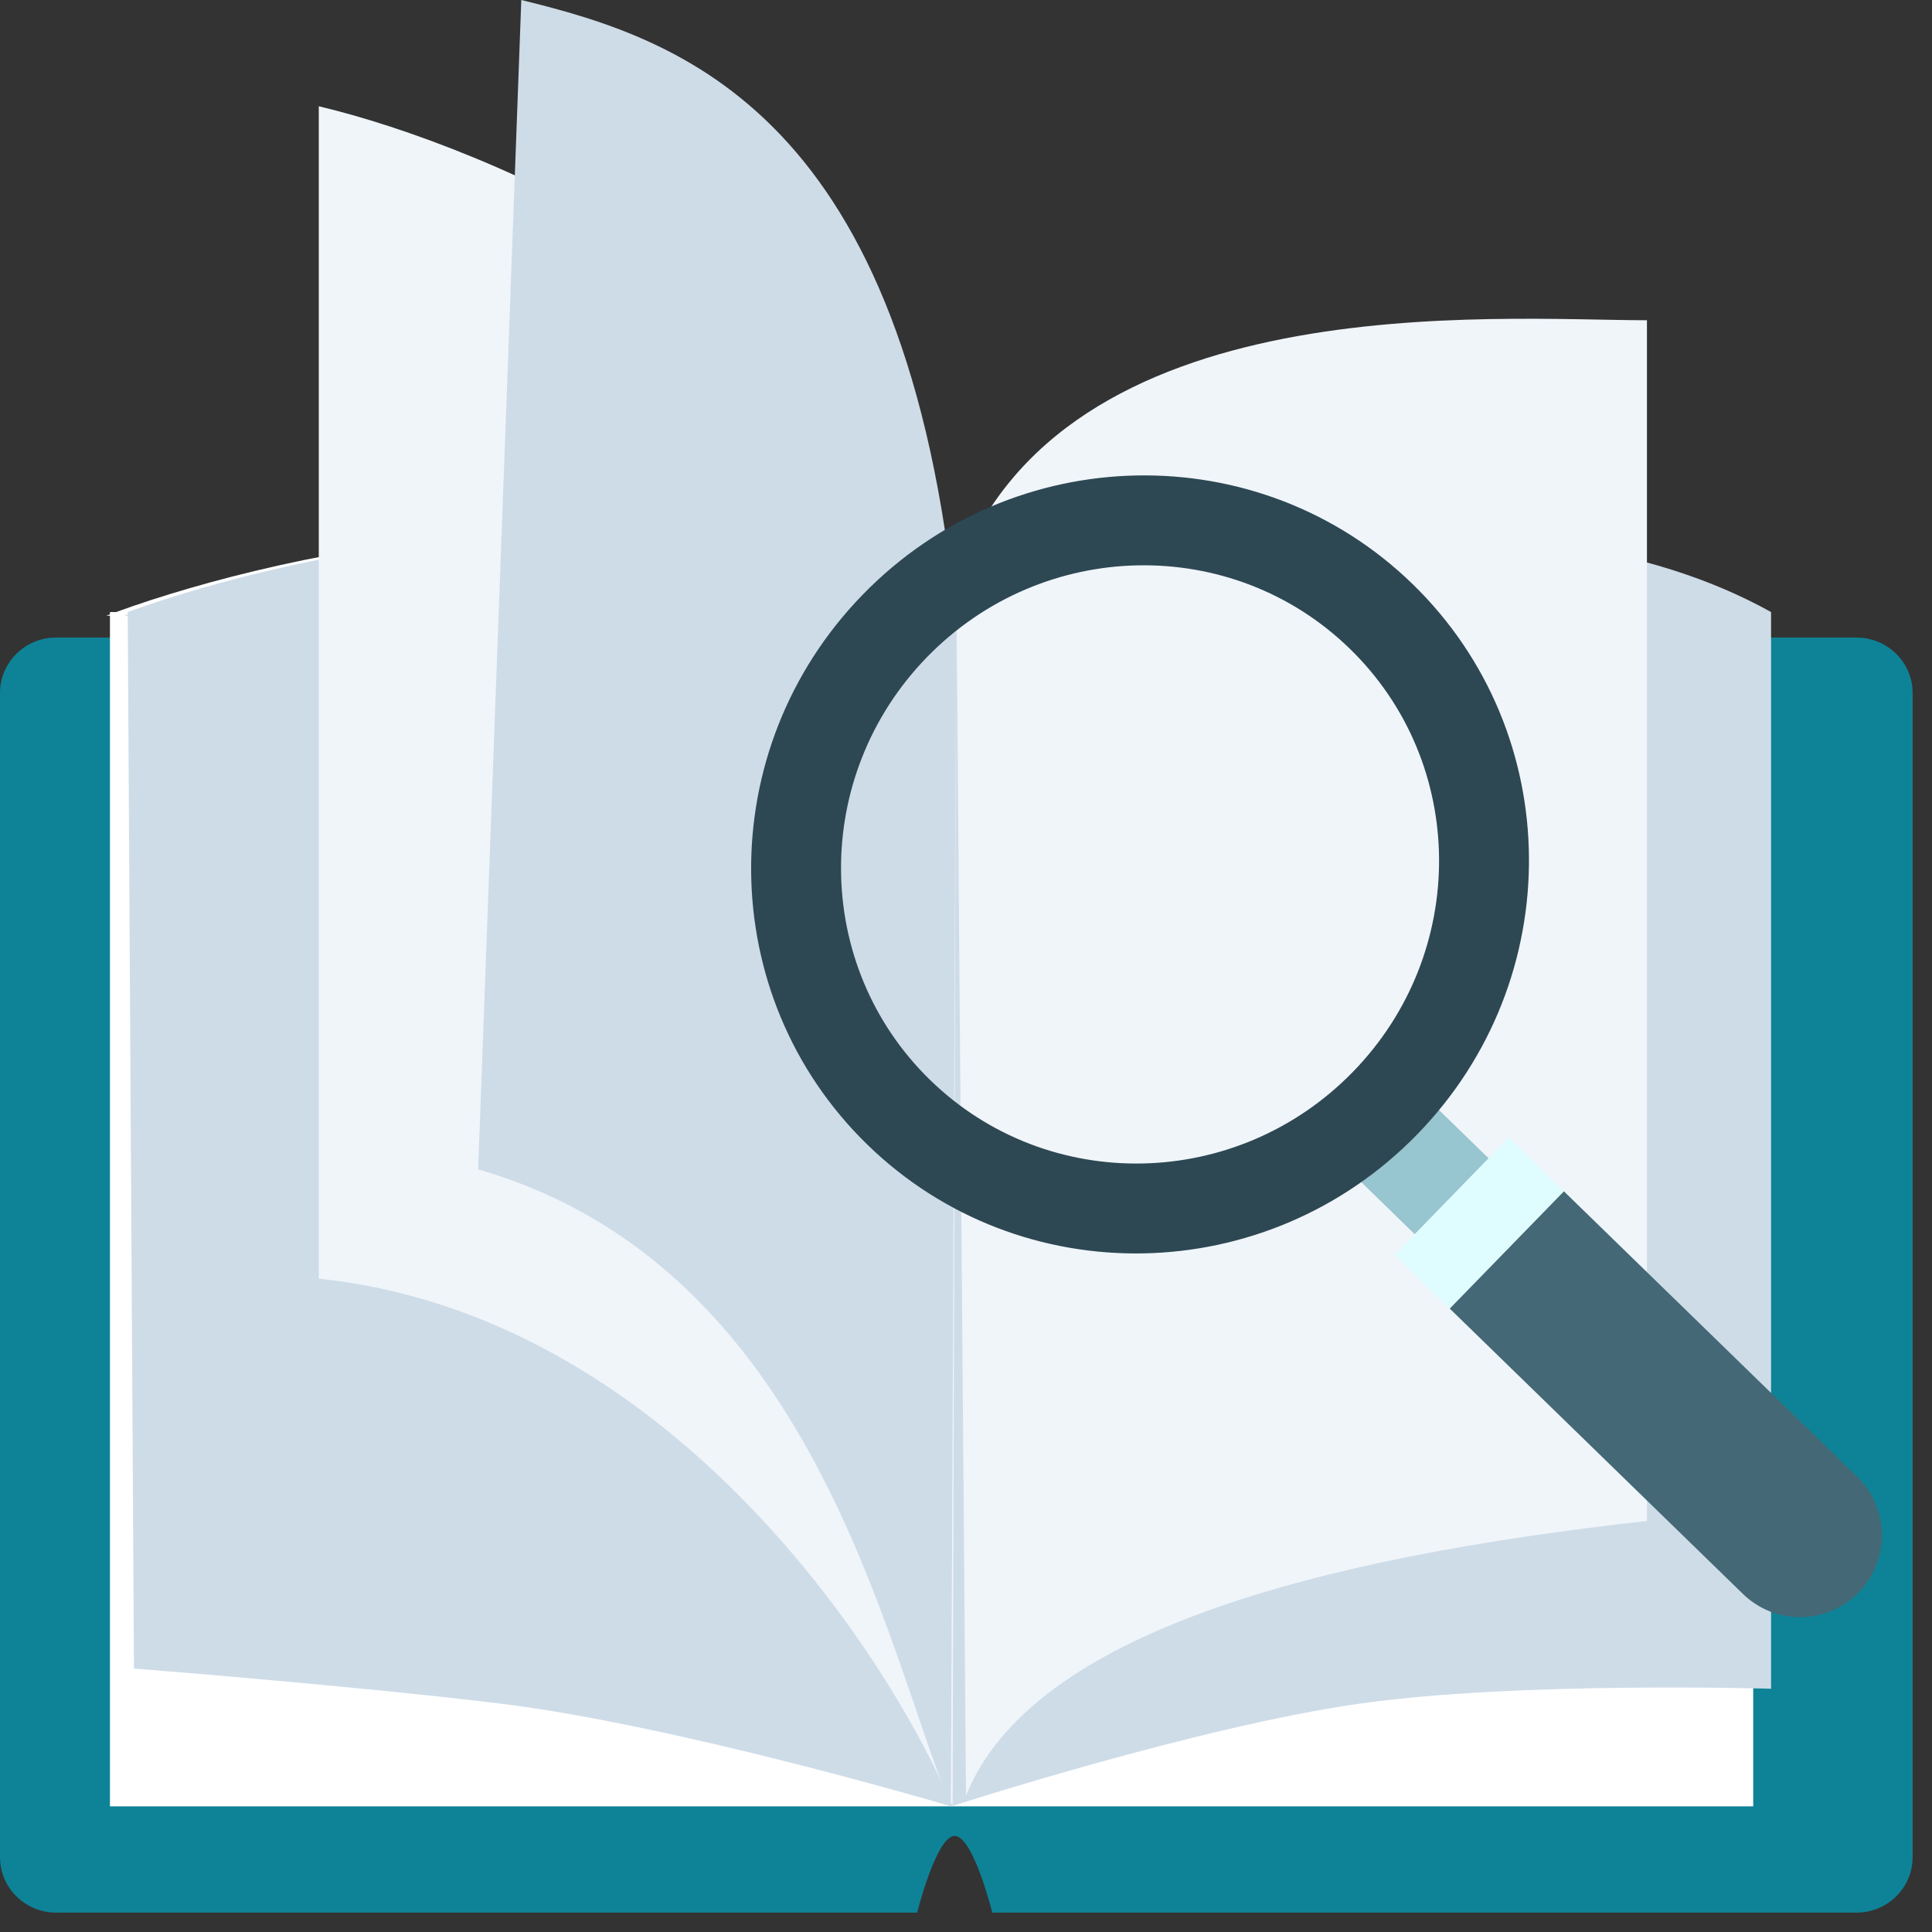 <svg width="33" height="33" viewBox="0 0 33 33" fill="none" xmlns="http://www.w3.org/2000/svg">
<rect x="0" y="0" width="33" height="33" fill="#333333" stroke="none"/>
<path d="M0.959 10.89C0.429 10.89 0 11.314 0 11.837V31.722C0 32.245 0.429 32.669 0.959 32.669H15.666C15.666 32.669 15.992 31.359 16.307 31.359C16.623 31.359 16.949 32.669 16.949 32.669H31.71C32.239 32.669 32.669 32.245 32.669 31.722V11.837C32.669 11.314 32.239 10.89 31.71 10.89H0.959Z" fill="#0E8397"/>
<path d="M1.815 10.517C1.836 10.509 1.857 10.501 1.878 10.493V10.454H1.984C4.929 9.381 11.515 7.979 15.805 10.454H16.157C19.153 9.399 25.736 8.108 29.946 10.454V30.854H1.878V10.517H1.815Z" fill="white"/>
<path d="M2.119 10.517C2.182 10.493 2.161 10.501 2.182 10.493V10.454C5.127 9.381 11.819 7.979 16.109 10.454H16.461C19.457 9.399 26.04 8.108 30.251 10.454V28.845C30.251 28.845 25.959 28.716 23.249 29.096C20.457 29.488 16.248 30.854 16.248 30.854C16.248 30.854 11.595 29.471 8.524 29.096C6.064 28.796 2.288 28.5 2.288 28.5L2.182 10.517H2.119Z" fill="#CEDCE8"/>
<path d="M5.445 21.84C11.321 22.458 15.089 28.085 16.27 30.854L16.334 10.057C14.469 5.086 8.298 2.491 5.445 1.815V21.84Z" fill="#F0F5FA"/>
<path d="M8.167 19.974C13.909 21.633 15.106 28.11 16.242 30.854L16.334 10.625C15.505 1.946 11.647 0.67 8.904 0L8.167 19.974Z" fill="#CEDCE8"/>
<path d="M28.131 25.979C22.522 26.603 17.628 27.874 16.5 30.669L16.334 9.858C18.114 4.84 25.571 5.47 28.131 5.47V25.979Z" fill="#F0F5FA"/>
<rect x="22.869" y="19.82" width="1.809" height="1.809" transform="rotate(-45.778 22.869 19.82)" fill="#97C5D0"/>
<rect x="23.821" y="21.435" width="2.795" height="1.315" transform="rotate(-45.778 23.821 21.435)" fill="#DFFDFF"/>
<path d="M24.763 22.352L26.713 20.349L31.721 25.223C32.274 25.761 32.286 26.646 31.748 27.199C31.209 27.752 30.325 27.764 29.771 27.226L24.763 22.352Z" fill="#446875"/>
<path fill-rule="evenodd" clip-rule="evenodd" d="M24.209 19.374C26.782 16.731 26.747 12.525 24.131 9.979C21.515 7.433 17.309 7.512 14.737 10.156C12.164 12.799 12.199 17.005 14.815 19.551C17.431 22.097 21.637 22.018 24.209 19.374ZM23.111 18.306C25.091 16.272 25.067 13.037 23.057 11.082C21.048 9.126 17.814 9.19 15.834 11.224C13.855 13.258 13.879 16.493 15.888 18.448C17.898 20.404 21.131 20.34 23.111 18.306Z" fill="#2D4853"/>
</svg>
